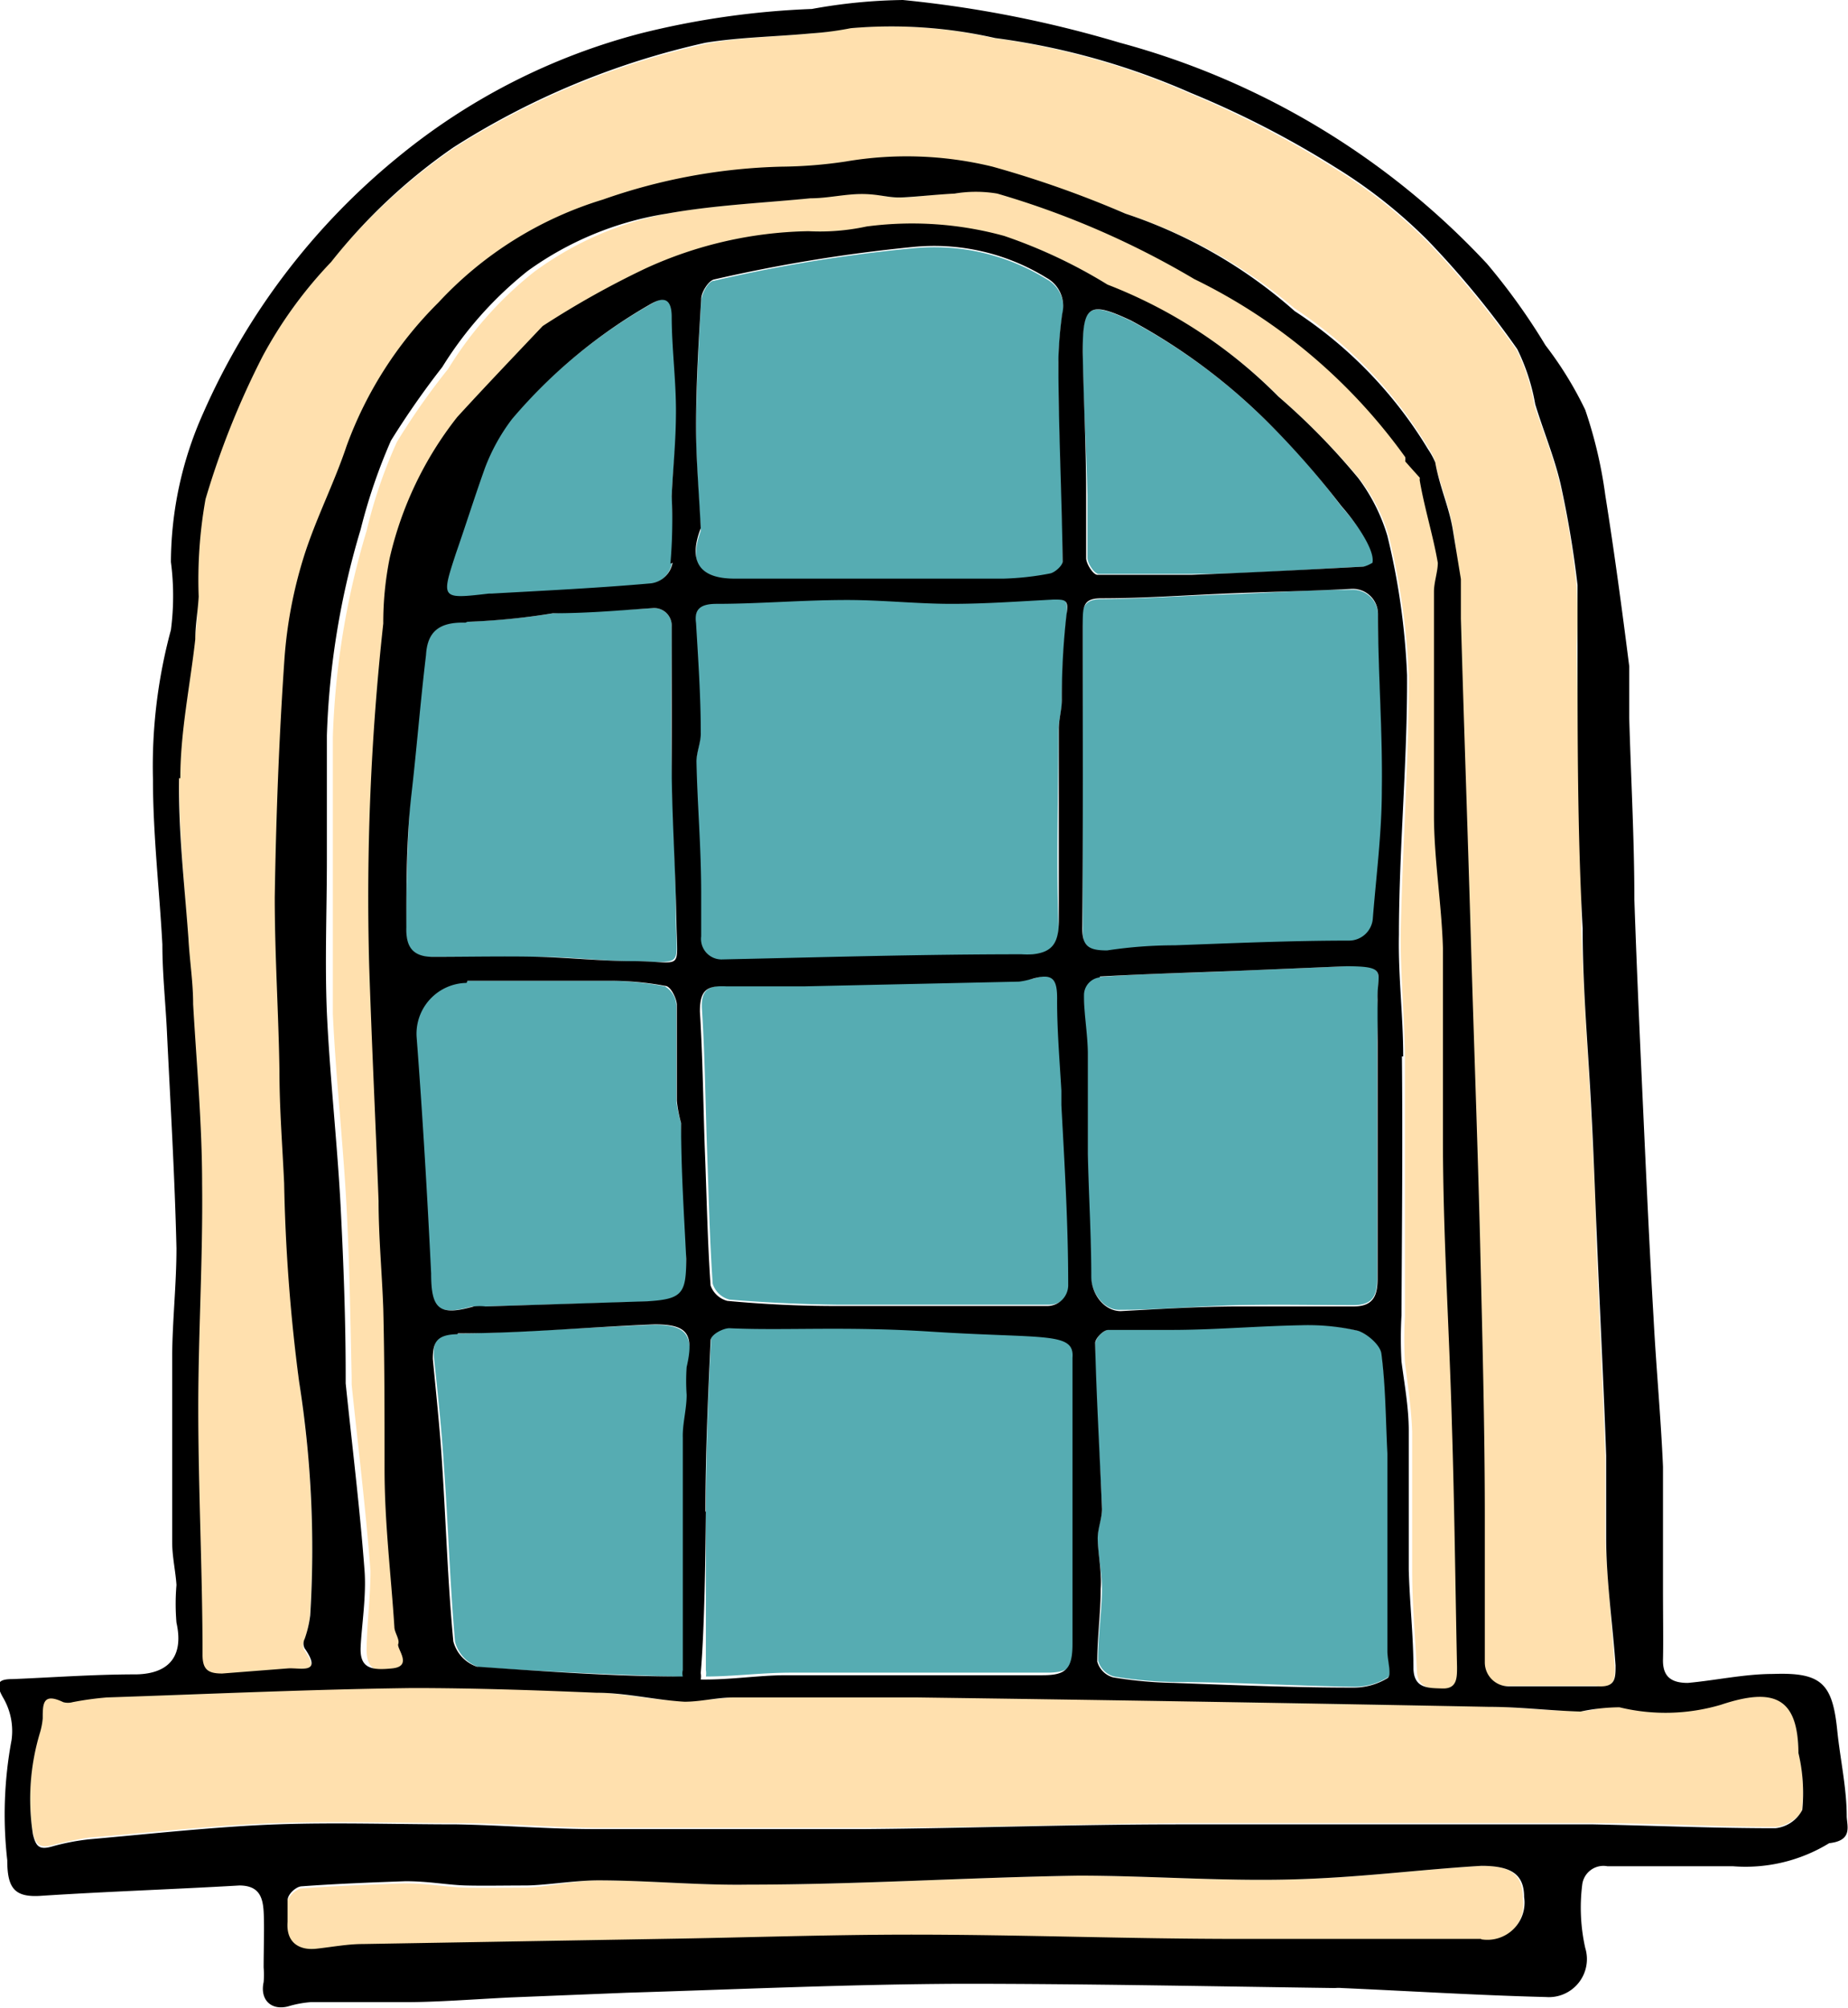 <svg xmlns="http://www.w3.org/2000/svg" viewBox="0 0 43.25 46.98"><defs><style>.cls-1{fill:#56acb2;}.cls-2{fill:#ffe0ae;}</style></defs><g id="Layer_2" data-name="Layer 2"><g id="heritage-window-3-front"><path id="fill3" class="cls-1" d="M15.72,11.6a13.92,13.92,0,0,1,0,1.6.6.6,0,0,1-.5.47c-1.25.11-2.5.17-3.75.24h-.06c-1.12.13-1.12.13-.77-.94.23-.67.44-1.33.68-2a4.54,4.54,0,0,1,.63-1.14,12.24,12.24,0,0,1,3.28-2.71c.26-.16.5-.21.51.26,0,.74.1,1.48.1,2.21S15.75,10.93,15.72,11.6Zm9.14-4.23a.74.74,0,0,0-.37-.84,5,5,0,0,0-3.13-.72,35.2,35.2,0,0,0-4.65.76c-.13,0-.29.3-.3.47-.06,1-.11,2-.12,3,0,.76.06,1.52.11,2.38-.29.79,0,1.19.79,1.19h4.7c.53,0,1.07,0,1.6,0a6.61,6.61,0,0,0,1.08-.12c.11,0,.31-.18.3-.28,0-1.57-.09-3.15-.1-4.73A9.65,9.65,0,0,1,24.86,7.37Zm6.54,4.49A17.49,17.49,0,0,0,29.79,10a13.62,13.62,0,0,0-3.32-2.49c-1-.47-1.14-.37-1.13.72s.08,2.24.11,3.36c0,.49,0,1,0,1.46,0,.14.17.38.26.38.73,0,1.47,0,2.2,0,1.33,0,2.65-.11,4-.17.08,0,.22,0,.23-.1C32.19,12.81,31.66,12.15,31.4,11.86Zm.85,2.53a.59.59,0,0,0-.63-.59c-1,0-2,.08-2.95.11s-1.93.1-2.89.11c-.41,0-.48.19-.44.63,0,2.36,0,4.73,0,7.09,0,.46.14.61.58.56s1.06-.1,1.59-.12l4.08-.11a.57.57,0,0,0,.56-.53c.07-1,.19-2,.21-3C32.36,17.14,32.27,15.76,32.25,14.39ZM24.66,14c-.8,0-1.59.11-2.39.11s-1.62-.1-2.44-.1c-1,0-2,.09-3.07.1-.41,0-.51.15-.49.53.06.85.1,1.7.12,2.56,0,.22-.11.45-.1.69,0,1,.06,2,.11,3.08,0,.33,0,.66,0,1a.47.47,0,0,0,.49.54c2.34-.05,4.68-.08,7-.12a2.4,2.4,0,0,0,.28,0c.49-.06.62-.31.6-.8-.05-1.49,0-3,0-4.48,0-.22.07-.44.08-.66a19.66,19.66,0,0,1,.11-2C25,14,24.93,14,24.66,14Zm-8.84,7.55c0-1.21-.08-2.42-.1-3.63s0-2.17,0-3.27a.41.41,0,0,0-.45-.42c-.74.05-1.47.08-2.32.12a16.31,16.31,0,0,1-2.06.2c-.63,0-.88.23-.94.78-.12,1.09-.26,2.16-.34,3.26s-.09,2.07-.11,3.12c0,.39.09.7.61.68.83,0,1.65,0,2.48,0s1.48.1,2.22.1C16,22.52,15.84,22.64,15.82,21.57Zm.24,7.91c0-1-.08-2-.12-3.17a3.21,3.21,0,0,1-.11-.52c0-.75,0-1.51,0-2.25a.55.55,0,0,0-.27-.44,7.16,7.16,0,0,0-1.3-.13H10.91a1.18,1.18,0,0,0-1.2,1.3c.14,1.85.24,3.7.34,5.54,0,.85.23,1,1,.78l.26,0,3.8-.11C16,30.43,16.09,30.3,16.06,29.48Zm8.83-3.62v-.34c0-.71-.12-1.41-.1-2.11,0-.48-.11-.64-.57-.5a1.77,1.77,0,0,1-.32.05q-2.52.08-5,.12c-.62,0-1.24,0-1.86,0-.45,0-.65.08-.61.58.07,1.11.08,2.23.12,3.34s.06,2.05.13,3.06a.56.56,0,0,0,.39.37c.84.07,1.7.11,2.55.12,1.64,0,3.29,0,4.93,0a.49.49,0,0,0,.5-.51C25,28.69,24.93,27.33,24.89,25.86Zm7.35-2.45c0-.63.23-.82-.73-.78l-2.61.11c-1.06.05-2.11.06-3.15.14a.39.39,0,0,0-.39.37c0,.48.07.95.09,1.43,0,.77,0,1.55,0,2.32,0,1,.09,1.91.08,2.86,0,.4.3.83.69.81.92,0,1.85-.09,2.78-.11s1.78,0,2.68,0c.45,0,.55-.23.55-.62,0-1.81,0-3.62,0-5.54C32.24,24.06,32.26,23.73,32.24,23.41Zm.24,15.23a2.62,2.62,0,0,1,0-.28V34a22.56,22.56,0,0,0-.14-2.32c0-.2-.33-.47-.55-.54A4.78,4.78,0,0,0,30.47,31c-1,0-2,.07-3.06.11-.49,0-1,0-1.47,0a.47.47,0,0,0-.31.32c0,1.29.11,2.59.16,3.88,0,.23-.11.46-.1.68,0,.4.1.78.1,1.17,0,.56-.1,1.13-.09,1.7a.53.53,0,0,0,.37.37,9.61,9.61,0,0,0,1.42.13c1.4,0,2.79.09,4.19.11a1.46,1.46,0,0,0,.8-.22C32.58,39.21,32.48,38.86,32.48,38.64Zm-7.37-2V31.74c.06-.65-.64-.44-3.31-.62-2-.12-3.45,0-4.72-.07-.15,0-.44.15-.44.29-.07,1.34-.12,2.69-.12,4,0,1,0,2.72,0,3.74a.42.42,0,0,1,0,.15c.65,0,1.3-.09,2-.09q3,0,6,0c.54,0,.73-.21.7-.73S25.11,37.26,25.11,36.66ZM15.3,31c-1.53.06-3.07.17-4.61.21-.48,0-.57.19-.53.6.09.84.18,1.68.23,2.51.1,1.37.14,2.74.26,4.1a.86.86,0,0,0,.55.59c1.6.11,3.21.18,4.82.23a.3.3,0,0,1,0-.15c-.07-1.58,0-3.85,0-5.43,0-.35.08-.69.09-1a4.65,4.65,0,0,1,0-.65C16.23,31.23,16.07,31,15.3,31Z"/><path id="fill2" class="cls-2" d="M35.64,44.42a.87.87,0,0,1-1,1c-1.9,0-3.79,0-5.68,0-2.55,0-5.1-.1-7.65-.1-1.95,0-3.89.07-5.84.1l-7,.12c-.36,0-.72.07-1.08.11s-.72-.13-.68-.62c0-.17,0-.37,0-.51a.55.55,0,0,1,.32-.33c.81-.06,1.62-.09,2.43-.12.56,0,1,.09,1.44.1s.91,0,1.37,0S13.45,44,14,44c1.17,0,2.35.12,3.52.1,2.57,0,5.15-.17,7.72-.21,1.64,0,3.29.13,4.93.09s3-.23,4.5-.32C35.37,43.65,35.64,43.88,35.64,44.42ZM42.09,41c0-1.27-.55-1.54-1.81-1.12a4.71,4.71,0,0,1-2.39.06c-.3-.06-.6.11-.9.1-.71,0-1.43-.09-2.13-.11-4.47-.08-8.92-.16-13.38-.22-1.44,0-2.88,0-4.32,0a10.94,10.94,0,0,1-1.14.09c-.69,0-1.37-.17-2.06-.2-1.43-.06-2.87-.13-4.31-.11-2.38,0-4.77.14-7.15.22-.26,0-.53.07-.8.1a.36.36,0,0,1-.23,0c-.44-.23-.48,0-.47.38a1.7,1.7,0,0,1-.06.31,5.36,5.36,0,0,0-.17,2.39c.07.27.16.36.44.29s.58-.14.87-.18c1.47-.12,2.93-.29,4.4-.34s2.81,0,4.21,0c1.07,0,2.15.1,3.23.11h6.32c2.46,0,4.91-.09,7.36-.11,3,0,6.09,0,9.14,0,.18,0,.37,0,.56,0,1.42,0,2.84.09,4.25.09.22,0,.59-.23.62-.4A3.88,3.88,0,0,0,42.09,41Zm-7.92-2c0-1.89-.06-3.77-.12-5.66-.06-2.24-.16-4.47-.22-6.7,0-1.49,0-3,0-4.46,0-1-.19-2.09-.21-3.13,0-1.74,0-3.47,0-5.2,0-.24.14-.48.1-.69-.13-.65-.32-1.28-.43-1.91a.11.11,0,0,1,0-.08c-.12-.12-.2-.31-.35-.38s0-.07,0-.1A13.29,13.29,0,0,0,28,6.52a20.21,20.21,0,0,0-4.61-2,3,3,0,0,0-1,0c-.42,0-.84.09-1.26.1s-.61-.1-.91-.09a11.89,11.89,0,0,0-1.2.1c-1.13.12-2.26.16-3.36.36a7.69,7.69,0,0,0-3.17,1.38,8.66,8.66,0,0,0-2,2.26,16.46,16.46,0,0,0-1.2,1.71,11.33,11.33,0,0,0-.71,2.08,18.76,18.76,0,0,0-.79,4.82c0,1,0,1.94,0,2.9,0,1.2,0,2.4,0,3.59.07,1.5.24,3,.32,4.5.07,1.32.09,2.65.12,4v.17c.15,1.45.33,2.9.44,4.36,0,.6-.08,1.21-.09,1.82s.37.53.74.49.08-.38.14-.57-.08-.27-.09-.41c-.09-1.23-.18-2.46-.23-3.69s-.07-2.54-.11-3.8l-.12-2.52c-.08-1.84-.17-3.67-.22-5.51a57,57,0,0,1,.34-7.95,6.41,6.41,0,0,1,.14-1.53,8.59,8.59,0,0,1,1.58-3.31l2-2.12a19.41,19.41,0,0,1,2.39-1.34,9.34,9.34,0,0,1,3.83-.88,5.29,5.29,0,0,0,1.37-.11,8.09,8.09,0,0,1,3.21.22,10.87,10.87,0,0,1,2.41,1.14,11.38,11.38,0,0,1,4,2.62,16.64,16.64,0,0,1,1.87,1.91,4,4,0,0,1,.68,1.35,16.52,16.52,0,0,1,.46,3.26c0,2-.15,4.05-.19,6.08,0,.94.09,1.89.1,2.84,0,2,0,4,0,6.05a9.76,9.76,0,0,0,0,1.08c.07.55.15,1.08.17,1.62,0,1.08,0,2.17,0,3.25,0,.77.07,1.55.11,2.32,0,.46.35.45.68.46S34.17,39.25,34.17,39Zm3.62,0c-.07-1-.17-2-.22-3,0-.63,0-1.27,0-1.9-.06-1.73-.15-3.45-.22-5.17,0-.93-.07-1.86-.11-2.78-.08-1.47-.18-2.92-.23-4.39,0-2.21-.08-4.42-.11-6.63a13.23,13.23,0,0,0,0-1.41,21.08,21.08,0,0,0-.39-2.38c-.15-.63-.39-1.23-.6-1.85a4.43,4.43,0,0,0-.41-1.29,21.84,21.84,0,0,0-2.08-2.53,11.65,11.65,0,0,0-2.17-1.72,22.8,22.8,0,0,0-3.4-1.76A17.15,17.15,0,0,0,23.25.89,10.89,10.89,0,0,0,19.88.66,7.24,7.24,0,0,1,19,.78c-.82.08-1.65.09-2.45.24a18.46,18.46,0,0,0-5.9,2.43A13.52,13.52,0,0,0,7.74,6.13a10.87,10.87,0,0,0-1.6,2.2A19.28,19.28,0,0,0,4.79,11.7,10.13,10.13,0,0,0,4.62,14c0,.32,0,.65-.08,1-.12,1.08-.33,2.16-.35,3.24,0,1.26.13,2.5.21,3.76,0,.51.08,1,.11,1.53.07,1.41.2,2.81.21,4.22,0,1.74-.09,3.49-.09,5.23,0,1.93.07,3.85.1,5.78,0,.35.13.47.47.44.5,0,1-.08,1.53-.12.29,0,.82.15.39-.47a.24.24,0,0,1,0-.22,2.82,2.82,0,0,0,.13-.54A25.13,25.13,0,0,0,7,32.33a44.05,44.05,0,0,1-.32-4.6c0-.87-.09-1.75-.11-2.63,0-1.35-.14-2.71-.12-4.06,0-1.87.11-3.74.23-5.62a11.11,11.11,0,0,1,.46-2.35c.27-.89.69-1.72,1-2.59a9.22,9.22,0,0,1,2.15-3.36,8.61,8.61,0,0,1,3.85-2.41,13.55,13.55,0,0,1,4.18-.77,10.71,10.71,0,0,0,1.5-.12,8.48,8.48,0,0,1,3.44.12A24.43,24.43,0,0,1,26.34,5a11.67,11.67,0,0,1,3.95,2.21,10.21,10.21,0,0,1,3.12,3.24,1.58,1.58,0,0,1,.17.32h0c.1.53.32,1,.42,1.57s.09.8.14,1.2a2.7,2.7,0,0,0,0-.28c0,.12,0,.24,0,.36,0,.28,0,.57,0,.85q.11,3.69.23,7.38c.07,2.41.16,4.8.22,7.21.05,2.14.08,4.28.11,6.42,0,1.13,0,2.28,0,3.41a.56.56,0,0,0,.56.56c.7,0,1.4,0,2.1,0C37.77,39.52,37.81,39.3,37.79,39Z"/><path id="fill1" d="M43.22,42.51c0-.67-.15-1.33-.22-2-.11-1.12-.37-1.38-1.5-1.34-.67,0-1.34.15-2,.21-.39,0-.59-.15-.58-.55s0-1.07,0-1.6c0-1,0-1.94,0-2.91-.05-1.16-.16-2.32-.22-3.47-.09-1.52-.16-3.05-.23-4.57-.08-1.74-.16-3.48-.22-5.23,0-1.41-.08-2.83-.12-4.25,0-.4,0-.81,0-1.21-.17-1.34-.35-2.68-.56-4a10.49,10.49,0,0,0-.47-2,8.53,8.53,0,0,0-.93-1.51A14.83,14.83,0,0,0,34.8,6.17,18.22,18.22,0,0,0,26.21,1a27,27,0,0,0-5.08-1A12.66,12.66,0,0,0,19,.21a19.48,19.48,0,0,0-4,.57,14.85,14.85,0,0,0-5.69,2.9,16.08,16.08,0,0,0-4.56,6A8.59,8.59,0,0,0,4,13.15,6.15,6.15,0,0,1,4,14.74a12.21,12.21,0,0,0-.42,3.5c0,1.29.15,2.57.22,3.86,0,.71.08,1.41.11,2.11.08,1.65.18,3.31.22,5,0,.82-.09,1.64-.1,2.46,0,1.48,0,2.95,0,4.42,0,.34.08.68.1,1a5.17,5.17,0,0,0,0,.88c.17.76-.15,1.19-.93,1.21-1,0-1.93.07-2.89.11-.31,0-.45.06-.24.43a1.54,1.54,0,0,1,.2,1,9.49,9.49,0,0,0-.1,2.81c0,.67.18.88.82.83,1.54-.1,3.07-.15,4.61-.24.46,0,.55.27.57.61s0,.87,0,1.31a1.94,1.94,0,0,1,0,.34c-.09.41.17.67.57.57a2.47,2.47,0,0,1,.53-.1c.74,0,1.48,0,2.22,0s1.63-.07,2.45-.11l2.72-.11c2.62-.08,5.24-.2,7.85-.21,2.91,0,5.82.06,8.73.1a1,1,0,0,1,.17,0c1.59.07,3.18.17,4.77.21a.89.89,0,0,0,.92-1.15,4.32,4.32,0,0,1-.07-1.48.5.5,0,0,1,.59-.43c1,0,2,0,2.94,0a3.75,3.75,0,0,0,2.25-.54C43.36,43.07,43.23,42.74,43.22,42.51Zm-39-24.3c0-1.09.23-2.17.35-3.25,0-.33.06-.65.08-1a10.7,10.7,0,0,1,.16-2.28A19.35,19.35,0,0,1,6.15,8.33a10.15,10.15,0,0,1,1.6-2.2,13.24,13.24,0,0,1,2.86-2.68A18.37,18.37,0,0,1,16.51,1C17.31.87,18.14.86,19,.78a7.09,7.09,0,0,0,.91-.12,11,11,0,0,1,3.38.23,16.8,16.8,0,0,1,4.57,1.28,22.3,22.3,0,0,1,3.4,1.75,11.65,11.65,0,0,1,2.17,1.72,21.2,21.2,0,0,1,2.08,2.53,4.76,4.76,0,0,1,.42,1.29c.19.62.44,1.22.59,1.85a23.63,23.63,0,0,1,.4,2.38c0,.46,0,.94,0,1.41,0,2.21,0,4.43.12,6.63,0,1.46.14,2.92.21,4.38.05.93.08,1.86.12,2.79.07,1.72.16,3.44.22,5.16,0,.64,0,1.28,0,1.91,0,1,.15,2,.22,3,0,.3,0,.51-.4.49-.7,0-1.4,0-2.1,0a.56.56,0,0,1-.56-.56c0-1.13,0-2.27,0-3.41,0-2.14-.06-4.28-.11-6.42-.06-2.4-.15-4.81-.22-7.21s-.16-4.92-.23-7.38c0-.28,0-.57,0-.85,0-.12,0-.24,0-.36l0,.28h0L34,12.39c-.09-.54-.31-1-.41-1.57l0,0a1.8,1.8,0,0,0-.17-.31,10.08,10.08,0,0,0-3.12-3.23A11.36,11.36,0,0,0,26.34,5a24.43,24.43,0,0,0-3.11-1.1,8.48,8.48,0,0,0-3.44-.12,10.71,10.71,0,0,1-1.5.12,13.55,13.55,0,0,0-4.18.77,8.7,8.7,0,0,0-3.85,2.41,9.14,9.14,0,0,0-2.15,3.36c-.29.87-.72,1.7-1,2.59a10.49,10.49,0,0,0-.45,2.35c-.13,1.87-.2,3.75-.23,5.62,0,1.36.09,2.71.11,4.06,0,.88.07,1.76.11,2.63A41.32,41.32,0,0,0,7,32.33a25.09,25.09,0,0,1,.26,5.47,2.59,2.59,0,0,1-.13.55.24.24,0,0,0,0,.22c.43.62-.1.45-.39.47l-1.54.12c-.33,0-.46-.09-.46-.44,0-1.92-.1-3.85-.1-5.78,0-1.74.11-3.49.09-5.24,0-1.4-.13-2.8-.21-4.2,0-.52-.08-1-.11-1.54C4.32,20.71,4.17,19.46,4.19,18.21Zm28.62,6.51c0-.95-.12-1.9-.1-2.84,0-2,.2-4.05.19-6.08a16.52,16.52,0,0,0-.46-3.26,4.29,4.29,0,0,0-.68-1.35,15.87,15.87,0,0,0-1.87-1.91,11.43,11.43,0,0,0-4-2.62,11.89,11.89,0,0,0-2.42-1.14,8.12,8.12,0,0,0-3.22-.22,5.18,5.18,0,0,1-1.36.11,9.5,9.5,0,0,0-3.83.88,20.81,20.81,0,0,0-2.39,1.34c-.71.75-1.36,1.43-2,2.13a8.35,8.35,0,0,0-1.58,3.3,7.63,7.63,0,0,0-.15,1.53,58.6,58.6,0,0,0-.33,8c.06,1.84.15,3.67.22,5.51,0,.84.08,1.68.11,2.52C9,31.83,9,33.1,9,34.37s.15,2.46.23,3.7c0,.13.13.29.09.4s.35.52-.14.57-.76,0-.74-.49.14-1.22.09-1.82c-.11-1.46-.29-2.91-.44-4.36V32.2c0-1.32-.05-2.65-.12-4-.08-1.5-.25-3-.32-4.5-.05-1.2,0-2.39,0-3.59,0-1,0-1.94,0-2.9a18.76,18.76,0,0,1,.79-4.82,13.06,13.06,0,0,1,.71-2.08,19.67,19.67,0,0,1,1.2-1.72,8.78,8.78,0,0,1,2-2.25A7.57,7.57,0,0,1,15.6,5c1.11-.2,2.25-.25,3.37-.36.4,0,.8-.1,1.2-.1s.61.09.92.08.83-.07,1.25-.09a3,3,0,0,1,1,0,20,20,0,0,1,4.61,2,13.17,13.17,0,0,1,4.94,4.17s0,.1,0,.1.23.26.34.38a.21.21,0,0,0,0,.08c.11.64.31,1.27.42,1.91,0,.21-.09.45-.09.68,0,1.74,0,3.48,0,5.21,0,1.05.18,2.09.21,3.13,0,1.49,0,3,0,4.46,0,2.23.15,4.46.21,6.69.06,1.89.08,3.78.12,5.67,0,.25,0,.51-.34.5s-.66,0-.68-.45c0-.78-.09-1.56-.11-2.33,0-1.08,0-2.17,0-3.25,0-.54-.1-1.08-.17-1.62a9.76,9.76,0,0,1,0-1.08C32.81,28.75,32.83,26.73,32.81,24.72ZM25.69,36c0-.23.1-.46.1-.69-.05-1.29-.13-2.59-.16-3.88,0-.11.19-.31.31-.31.49,0,1,0,1.47,0,1,0,2-.09,3.06-.11a5.2,5.2,0,0,1,1.31.13c.22.07.53.34.55.54.1.77.1,1.55.14,2.33v4.63c0,.22.11.57,0,.63a1.52,1.52,0,0,1-.81.22c-1.4,0-2.79-.06-4.19-.11a9.74,9.74,0,0,1-1.42-.13.53.53,0,0,1-.37-.37c0-.57.08-1.13.08-1.7C25.79,36.79,25.7,36.4,25.69,36Zm-.35-21.37c0-.44,0-.63.44-.63,1,0,1.93-.07,2.89-.11s2-.06,2.95-.11a.59.59,0,0,1,.63.59c0,1.37.11,2.74.09,4.11,0,1-.13,2-.21,3a.56.56,0,0,1-.55.53c-1.36,0-2.72.06-4.08.11q-.8,0-1.59.12c-.44,0-.59-.1-.58-.56C25.35,19.38,25.34,17,25.34,14.65Zm0-6.41c0-1.09.15-1.18,1.13-.72A13.81,13.81,0,0,1,29.79,10a20,20,0,0,1,1.61,1.85c.26.29.79,1,.72,1.32,0,0-.15.09-.23.09-1.32.07-2.64.14-4,.19-.74,0-1.47,0-2.21,0-.09,0-.25-.24-.26-.38,0-.49,0-1,0-1.47C25.42,10.48,25.36,9.36,25.34,8.24Zm.4,14.63c1.05-.06,2.11-.09,3.16-.13l2.61-.11c1,0,.71.15.73.78,0,.32,0,.65,0,1,0,1.93,0,3.74,0,5.54,0,.4-.11.64-.56.64-.89,0-1.78,0-2.67,0s-1.86.06-2.78.11c-.39,0-.69-.4-.69-.81,0-.95-.06-1.9-.08-2.86,0-.77,0-1.55,0-2.33,0-.47-.1-1-.09-1.42A.42.42,0,0,1,25.74,22.87Zm-10-9.68a.59.59,0,0,1-.5.48c-1.24.11-2.49.17-3.74.24h-.06c-1.12.13-1.12.13-.77-.94.23-.66.44-1.33.68-2a4.54,4.54,0,0,1,.63-1.14A12.16,12.16,0,0,1,15.2,7.13c.27-.16.51-.21.52.26,0,.74.1,1.48.1,2.22s-.07,1.32-.1,2A11.76,11.76,0,0,1,15.69,13.19Zm-4.8,1.38a15.8,15.8,0,0,0,2-.2c.85,0,1.59-.07,2.33-.12a.41.41,0,0,1,.45.43c0,1.09,0,2.17,0,3.26s.09,2.42.11,3.63.18.95-1,.94c-.74,0-1.48-.08-2.21-.1s-1.66,0-2.49,0c-.52,0-.63-.29-.62-.69,0-1,0-2.08.12-3.12s.21-2.17.34-3.25C10,14.8,10.26,14.55,10.89,14.57Zm0,8.4c1.11,0,2.22,0,3.33,0a7,7,0,0,1,1.3.12c.12,0,.26.28.27.43,0,.75,0,1.51,0,2.26a3.18,3.18,0,0,0,.1.52c0,1.13.07,2.15.12,3.17,0,.82-.09.95-.91,1l-3.79.12a1.24,1.24,0,0,0-.27,0c-.81.23-1,.07-1-.77-.09-1.85-.2-3.7-.34-5.54A1.19,1.19,0,0,1,10.92,23Zm-.22,8.25c1.53,0,3.07-.15,4.6-.21.77,0,.93.22.75,1a4.65,4.65,0,0,0,0,.65c0,.34-.1.68-.09,1,0,1.59,0,3.85,0,5.44a.3.3,0,0,0,0,.15c-1.61,0-3.22-.12-4.82-.23a.86.86,0,0,1-.55-.59c-.13-1.36-.17-2.73-.26-4.1-.05-.83-.14-1.67-.22-2.51C10.13,31.42,10.21,31.23,10.7,31.22ZM16.29,10c0-1,.06-2,.12-3,0-.16.17-.43.3-.46a36.93,36.93,0,0,1,4.65-.76,5,5,0,0,1,3.13.72.75.75,0,0,1,.37.84,9.65,9.65,0,0,0-.09,1.07c0,1.58.08,3.15.1,4.73,0,.09-.18.26-.3.28a6.61,6.61,0,0,1-1.08.12c-.54,0-1.07,0-1.61,0H17.19c-.82,0-1.09-.4-.79-1.18C16.36,11.52,16.29,10.76,16.29,10Zm.48,4.13c1,0,2-.09,3.06-.09.82,0,1.63.09,2.44.09s1.6-.06,2.39-.1c.27,0,.36,0,.3.35a17.31,17.31,0,0,0-.11,2c0,.23-.07.45-.07.68,0,1.49,0,3,0,4.47,0,.5-.12.75-.61.8a2.06,2.06,0,0,1-.26,0c-2.35,0-4.69.07-7,.12a.48.48,0,0,1-.5-.54c0-.33,0-.66,0-1,0-1.1-.09-2.09-.11-3.09,0-.22.11-.46.1-.68,0-.86-.06-1.71-.11-2.56C16.25,14.28,16.36,14.13,16.77,14.13ZM25,30.05a.49.49,0,0,1-.5.51c-1.64,0-3.29,0-4.93,0q-1.27,0-2.55-.12a.57.57,0,0,1-.39-.36c-.07-1-.09-2.05-.13-3.07s-.05-2.23-.12-3.34c0-.5.16-.61.61-.59.62,0,1.24,0,1.86,0l5-.11a1.83,1.83,0,0,0,.32-.07c.47-.13.58,0,.57.52,0,.7.06,1.4.1,2.1v.34C24.92,27.33,25,28.69,25,30.05Zm-8.49,5.32c0-1.35.06-2.69.12-4,0-.14.29-.29.44-.29,1.27.06,2.71-.05,4.72.08,2.66.17,3.36,0,3.31.61v4.93c0,.59,0,1.18,0,1.77s-.16.73-.7.73q-3,0-6,0c-.65,0-1.3.11-2,.1a.42.42,0,0,0,0-.15C16.49,38.08,16.51,36.39,16.52,35.37Zm18.15,10c-1.9,0-3.79,0-5.68,0-2.55,0-5.1-.1-7.65-.1-1.95,0-3.89.07-5.84.1l-7,.12c-.36,0-.72.07-1.09.11s-.71-.12-.67-.63c0-.17,0-.35,0-.5s.2-.32.32-.33c.81-.06,1.62-.09,2.44-.12.55,0,1,.09,1.42.1s.92,0,1.38,0S13.45,44,14,44c1.17,0,2.35.12,3.52.1,2.57,0,5.14-.17,7.72-.21,1.64,0,3.29.13,4.93.09s3-.23,4.5-.32c.7,0,1,.2,1,.73A.87.87,0,0,1,34.67,45.38Zm7.51-3a.8.8,0,0,1-.62.41c-1.42,0-2.84-.06-4.26-.09-.19,0-.38,0-.56,0-3.05,0-6.09,0-9.13,0-2.46,0-4.91.09-7.37.11H13.92c-1.08,0-2.15-.09-3.23-.11-1.41,0-2.81-.05-4.21,0s-2.93.22-4.4.35a5.35,5.35,0,0,0-.87.17c-.29.08-.37,0-.44-.29a5.37,5.37,0,0,1,.17-2.39A1.7,1.7,0,0,0,1,40.21c0-.34,0-.61.48-.38a.41.41,0,0,0,.22,0,7.32,7.32,0,0,1,.8-.11c2.38-.08,4.77-.19,7.15-.22,1.44,0,2.88.05,4.31.11.69,0,1.37.17,2.06.21.38,0,.76-.1,1.14-.1,1.44,0,2.88,0,4.32,0q6.69.09,13.37.22c.72,0,1.43.09,2.14.11a4.61,4.61,0,0,1,.91-.1,4.57,4.57,0,0,0,2.38-.06c1.26-.42,1.8-.15,1.81,1.13A4.06,4.06,0,0,1,42.18,42.35Z"/></g></g></svg>
